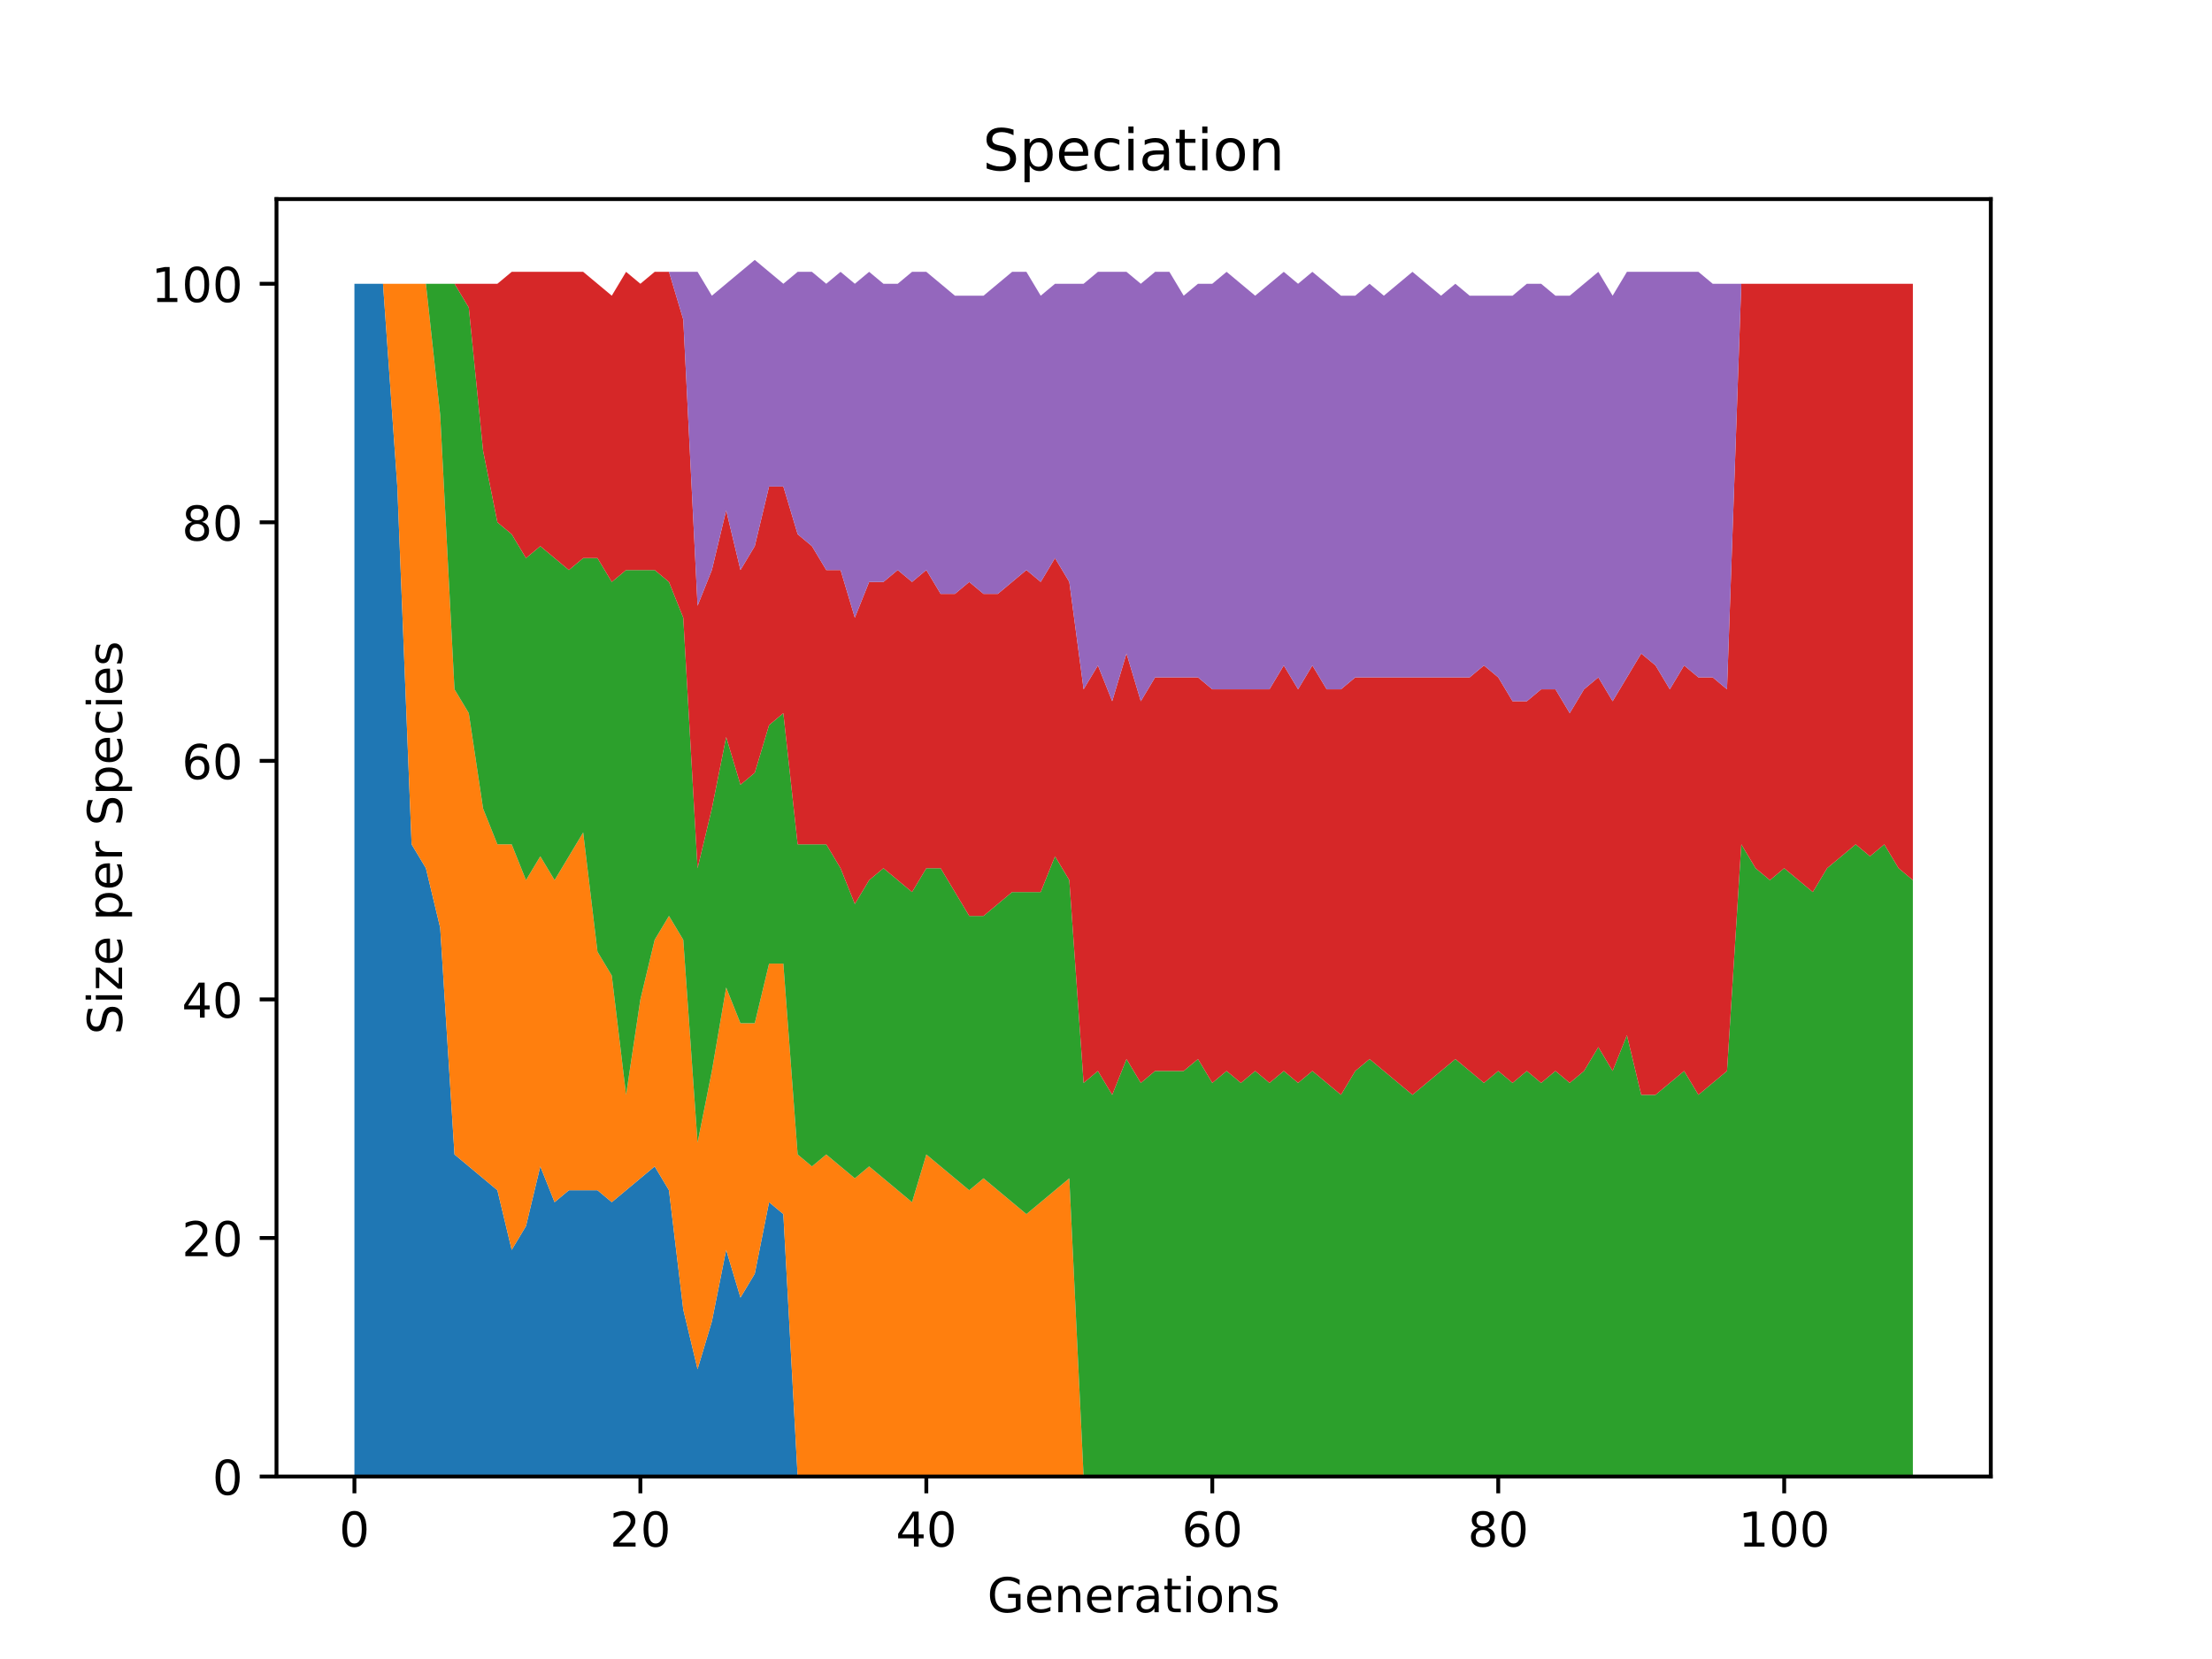 <?xml version="1.0" encoding="utf-8" standalone="no"?>
<!DOCTYPE svg PUBLIC "-//W3C//DTD SVG 1.1//EN"
  "http://www.w3.org/Graphics/SVG/1.1/DTD/svg11.dtd">
<!-- Created with matplotlib (https://matplotlib.org/) -->
<svg height="345.6pt" version="1.1" viewBox="0 0 460.8 345.6" width="460.8pt" xmlns="http://www.w3.org/2000/svg" xmlns:xlink="http://www.w3.org/1999/xlink">
 <defs>
  <style type="text/css">*{stroke-linecap:butt;stroke-linejoin:round;}</style>
 </defs>
 <g id="figure_1">
  <g id="patch_1">
   <path d="M 0 345.6 
L 460.8 345.6 
L 460.8 0 
L 0 0 
z
" style="fill:#ffffff;"/>
  </g>
  <g id="axes_1">
   <g id="patch_2">
    <path d="M 57.6 307.584 
L 414.72 307.584 
L 414.72 41.472 
L 57.6 41.472 
z
" style="fill:#ffffff;"/>
   </g>
   <g id="PolyCollection_1">
    <path clip-path="url(#p722897e613)" d="M 73.833 59.113 
L 73.833 307.584 
L 76.811 307.584 
L 79.79 307.584 
L 82.768 307.584 
L 85.747 307.584 
L 88.725 307.584 
L 91.704 307.584 
L 94.682 307.584 
L 97.661 307.584 
L 100.639 307.584 
L 103.618 307.584 
L 106.596 307.584 
L 109.575 307.584 
L 112.553 307.584 
L 115.531 307.584 
L 118.51 307.584 
L 121.488 307.584 
L 124.467 307.584 
L 127.445 307.584 
L 130.424 307.584 
L 133.402 307.584 
L 136.381 307.584 
L 139.359 307.584 
L 142.338 307.584 
L 145.316 307.584 
L 148.295 307.584 
L 151.273 307.584 
L 154.252 307.584 
L 157.23 307.584 
L 160.209 307.584 
L 163.187 307.584 
L 166.166 307.584 
L 169.144 307.584 
L 172.123 307.584 
L 175.101 307.584 
L 178.08 307.584 
L 181.058 307.584 
L 184.037 307.584 
L 187.015 307.584 
L 189.994 307.584 
L 192.972 307.584 
L 195.95 307.584 
L 198.929 307.584 
L 201.907 307.584 
L 204.886 307.584 
L 207.864 307.584 
L 210.843 307.584 
L 213.821 307.584 
L 216.8 307.584 
L 219.778 307.584 
L 222.757 307.584 
L 225.735 307.584 
L 228.714 307.584 
L 231.692 307.584 
L 234.671 307.584 
L 237.649 307.584 
L 240.628 307.584 
L 243.606 307.584 
L 246.585 307.584 
L 249.563 307.584 
L 252.542 307.584 
L 255.52 307.584 
L 258.499 307.584 
L 261.477 307.584 
L 264.456 307.584 
L 267.434 307.584 
L 270.413 307.584 
L 273.391 307.584 
L 276.37 307.584 
L 279.348 307.584 
L 282.326 307.584 
L 285.305 307.584 
L 288.283 307.584 
L 291.262 307.584 
L 294.24 307.584 
L 297.219 307.584 
L 300.197 307.584 
L 303.176 307.584 
L 306.154 307.584 
L 309.133 307.584 
L 312.111 307.584 
L 315.09 307.584 
L 318.068 307.584 
L 321.047 307.584 
L 324.025 307.584 
L 327.004 307.584 
L 329.982 307.584 
L 332.961 307.584 
L 335.939 307.584 
L 338.918 307.584 
L 341.896 307.584 
L 344.875 307.584 
L 347.853 307.584 
L 350.832 307.584 
L 353.81 307.584 
L 356.789 307.584 
L 359.767 307.584 
L 362.745 307.584 
L 365.724 307.584 
L 368.702 307.584 
L 371.681 307.584 
L 374.659 307.584 
L 377.638 307.584 
L 380.616 307.584 
L 383.595 307.584 
L 386.573 307.584 
L 389.552 307.584 
L 392.53 307.584 
L 395.509 307.584 
L 398.487 307.584 
L 398.487 307.584 
L 398.487 307.584 
L 395.509 307.584 
L 392.53 307.584 
L 389.552 307.584 
L 386.573 307.584 
L 383.595 307.584 
L 380.616 307.584 
L 377.638 307.584 
L 374.659 307.584 
L 371.681 307.584 
L 368.702 307.584 
L 365.724 307.584 
L 362.745 307.584 
L 359.767 307.584 
L 356.789 307.584 
L 353.81 307.584 
L 350.832 307.584 
L 347.853 307.584 
L 344.875 307.584 
L 341.896 307.584 
L 338.918 307.584 
L 335.939 307.584 
L 332.961 307.584 
L 329.982 307.584 
L 327.004 307.584 
L 324.025 307.584 
L 321.047 307.584 
L 318.068 307.584 
L 315.09 307.584 
L 312.111 307.584 
L 309.133 307.584 
L 306.154 307.584 
L 303.176 307.584 
L 300.197 307.584 
L 297.219 307.584 
L 294.24 307.584 
L 291.262 307.584 
L 288.283 307.584 
L 285.305 307.584 
L 282.326 307.584 
L 279.348 307.584 
L 276.37 307.584 
L 273.391 307.584 
L 270.413 307.584 
L 267.434 307.584 
L 264.456 307.584 
L 261.477 307.584 
L 258.499 307.584 
L 255.52 307.584 
L 252.542 307.584 
L 249.563 307.584 
L 246.585 307.584 
L 243.606 307.584 
L 240.628 307.584 
L 237.649 307.584 
L 234.671 307.584 
L 231.692 307.584 
L 228.714 307.584 
L 225.735 307.584 
L 222.757 307.584 
L 219.778 307.584 
L 216.8 307.584 
L 213.821 307.584 
L 210.843 307.584 
L 207.864 307.584 
L 204.886 307.584 
L 201.907 307.584 
L 198.929 307.584 
L 195.95 307.584 
L 192.972 307.584 
L 189.994 307.584 
L 187.015 307.584 
L 184.037 307.584 
L 181.058 307.584 
L 178.08 307.584 
L 175.101 307.584 
L 172.123 307.584 
L 169.144 307.584 
L 166.166 307.584 
L 163.187 252.92 
L 160.209 250.436 
L 157.23 265.344 
L 154.252 270.313 
L 151.273 260.375 
L 148.295 275.283 
L 145.316 285.222 
L 142.338 272.798 
L 139.359 247.951 
L 136.381 242.982 
L 133.402 245.466 
L 130.424 247.951 
L 127.445 250.436 
L 124.467 247.951 
L 121.488 247.951 
L 118.51 247.951 
L 115.531 250.436 
L 112.553 242.982 
L 109.575 255.405 
L 106.596 260.375 
L 103.618 247.951 
L 100.639 245.466 
L 97.661 242.982 
L 94.682 240.497 
L 91.704 193.288 
L 88.725 180.864 
L 85.747 175.895 
L 82.768 101.353 
L 79.79 59.113 
L 76.811 59.113 
L 73.833 59.113 
z
" style="fill:#1f77b4;"/>
   </g>
   <g id="PolyCollection_2">
    <path clip-path="url(#p722897e613)" d="M 73.833 59.113 
L 73.833 59.113 
L 76.811 59.113 
L 79.79 59.113 
L 82.768 101.353 
L 85.747 175.895 
L 88.725 180.864 
L 91.704 193.288 
L 94.682 240.497 
L 97.661 242.982 
L 100.639 245.466 
L 103.618 247.951 
L 106.596 260.375 
L 109.575 255.405 
L 112.553 242.982 
L 115.531 250.436 
L 118.51 247.951 
L 121.488 247.951 
L 124.467 247.951 
L 127.445 250.436 
L 130.424 247.951 
L 133.402 245.466 
L 136.381 242.982 
L 139.359 247.951 
L 142.338 272.798 
L 145.316 285.222 
L 148.295 275.283 
L 151.273 260.375 
L 154.252 270.313 
L 157.23 265.344 
L 160.209 250.436 
L 163.187 252.92 
L 166.166 307.584 
L 169.144 307.584 
L 172.123 307.584 
L 175.101 307.584 
L 178.08 307.584 
L 181.058 307.584 
L 184.037 307.584 
L 187.015 307.584 
L 189.994 307.584 
L 192.972 307.584 
L 195.95 307.584 
L 198.929 307.584 
L 201.907 307.584 
L 204.886 307.584 
L 207.864 307.584 
L 210.843 307.584 
L 213.821 307.584 
L 216.8 307.584 
L 219.778 307.584 
L 222.757 307.584 
L 225.735 307.584 
L 228.714 307.584 
L 231.692 307.584 
L 234.671 307.584 
L 237.649 307.584 
L 240.628 307.584 
L 243.606 307.584 
L 246.585 307.584 
L 249.563 307.584 
L 252.542 307.584 
L 255.52 307.584 
L 258.499 307.584 
L 261.477 307.584 
L 264.456 307.584 
L 267.434 307.584 
L 270.413 307.584 
L 273.391 307.584 
L 276.37 307.584 
L 279.348 307.584 
L 282.326 307.584 
L 285.305 307.584 
L 288.283 307.584 
L 291.262 307.584 
L 294.24 307.584 
L 297.219 307.584 
L 300.197 307.584 
L 303.176 307.584 
L 306.154 307.584 
L 309.133 307.584 
L 312.111 307.584 
L 315.09 307.584 
L 318.068 307.584 
L 321.047 307.584 
L 324.025 307.584 
L 327.004 307.584 
L 329.982 307.584 
L 332.961 307.584 
L 335.939 307.584 
L 338.918 307.584 
L 341.896 307.584 
L 344.875 307.584 
L 347.853 307.584 
L 350.832 307.584 
L 353.81 307.584 
L 356.789 307.584 
L 359.767 307.584 
L 362.745 307.584 
L 365.724 307.584 
L 368.702 307.584 
L 371.681 307.584 
L 374.659 307.584 
L 377.638 307.584 
L 380.616 307.584 
L 383.595 307.584 
L 386.573 307.584 
L 389.552 307.584 
L 392.53 307.584 
L 395.509 307.584 
L 398.487 307.584 
L 398.487 307.584 
L 398.487 307.584 
L 395.509 307.584 
L 392.53 307.584 
L 389.552 307.584 
L 386.573 307.584 
L 383.595 307.584 
L 380.616 307.584 
L 377.638 307.584 
L 374.659 307.584 
L 371.681 307.584 
L 368.702 307.584 
L 365.724 307.584 
L 362.745 307.584 
L 359.767 307.584 
L 356.789 307.584 
L 353.81 307.584 
L 350.832 307.584 
L 347.853 307.584 
L 344.875 307.584 
L 341.896 307.584 
L 338.918 307.584 
L 335.939 307.584 
L 332.961 307.584 
L 329.982 307.584 
L 327.004 307.584 
L 324.025 307.584 
L 321.047 307.584 
L 318.068 307.584 
L 315.09 307.584 
L 312.111 307.584 
L 309.133 307.584 
L 306.154 307.584 
L 303.176 307.584 
L 300.197 307.584 
L 297.219 307.584 
L 294.24 307.584 
L 291.262 307.584 
L 288.283 307.584 
L 285.305 307.584 
L 282.326 307.584 
L 279.348 307.584 
L 276.37 307.584 
L 273.391 307.584 
L 270.413 307.584 
L 267.434 307.584 
L 264.456 307.584 
L 261.477 307.584 
L 258.499 307.584 
L 255.52 307.584 
L 252.542 307.584 
L 249.563 307.584 
L 246.585 307.584 
L 243.606 307.584 
L 240.628 307.584 
L 237.649 307.584 
L 234.671 307.584 
L 231.692 307.584 
L 228.714 307.584 
L 225.735 307.584 
L 222.757 245.466 
L 219.778 247.951 
L 216.8 250.436 
L 213.821 252.92 
L 210.843 250.436 
L 207.864 247.951 
L 204.886 245.466 
L 201.907 247.951 
L 198.929 245.466 
L 195.95 242.982 
L 192.972 240.497 
L 189.994 250.436 
L 187.015 247.951 
L 184.037 245.466 
L 181.058 242.982 
L 178.08 245.466 
L 175.101 242.982 
L 172.123 240.497 
L 169.144 242.982 
L 166.166 240.497 
L 163.187 200.742 
L 160.209 200.742 
L 157.23 213.165 
L 154.252 213.165 
L 151.273 205.711 
L 148.295 223.104 
L 145.316 238.012 
L 142.338 195.772 
L 139.359 190.803 
L 136.381 195.772 
L 133.402 208.196 
L 130.424 228.073 
L 127.445 203.226 
L 124.467 198.257 
L 121.488 173.41 
L 118.51 178.379 
L 115.531 183.349 
L 112.553 178.379 
L 109.575 183.349 
L 106.596 175.895 
L 103.618 175.895 
L 100.639 168.44 
L 97.661 148.563 
L 94.682 143.593 
L 91.704 86.445 
L 88.725 59.113 
L 85.747 59.113 
L 82.768 59.113 
L 79.79 59.113 
L 76.811 59.113 
L 73.833 59.113 
z
" style="fill:#ff7f0e;"/>
   </g>
   <g id="PolyCollection_3">
    <path clip-path="url(#p722897e613)" d="M 73.833 59.113 
L 73.833 59.113 
L 76.811 59.113 
L 79.79 59.113 
L 82.768 59.113 
L 85.747 59.113 
L 88.725 59.113 
L 91.704 86.445 
L 94.682 143.593 
L 97.661 148.563 
L 100.639 168.44 
L 103.618 175.895 
L 106.596 175.895 
L 109.575 183.349 
L 112.553 178.379 
L 115.531 183.349 
L 118.51 178.379 
L 121.488 173.41 
L 124.467 198.257 
L 127.445 203.226 
L 130.424 228.073 
L 133.402 208.196 
L 136.381 195.772 
L 139.359 190.803 
L 142.338 195.772 
L 145.316 238.012 
L 148.295 223.104 
L 151.273 205.711 
L 154.252 213.165 
L 157.23 213.165 
L 160.209 200.742 
L 163.187 200.742 
L 166.166 240.497 
L 169.144 242.982 
L 172.123 240.497 
L 175.101 242.982 
L 178.08 245.466 
L 181.058 242.982 
L 184.037 245.466 
L 187.015 247.951 
L 189.994 250.436 
L 192.972 240.497 
L 195.95 242.982 
L 198.929 245.466 
L 201.907 247.951 
L 204.886 245.466 
L 207.864 247.951 
L 210.843 250.436 
L 213.821 252.92 
L 216.8 250.436 
L 219.778 247.951 
L 222.757 245.466 
L 225.735 307.584 
L 228.714 307.584 
L 231.692 307.584 
L 234.671 307.584 
L 237.649 307.584 
L 240.628 307.584 
L 243.606 307.584 
L 246.585 307.584 
L 249.563 307.584 
L 252.542 307.584 
L 255.52 307.584 
L 258.499 307.584 
L 261.477 307.584 
L 264.456 307.584 
L 267.434 307.584 
L 270.413 307.584 
L 273.391 307.584 
L 276.37 307.584 
L 279.348 307.584 
L 282.326 307.584 
L 285.305 307.584 
L 288.283 307.584 
L 291.262 307.584 
L 294.24 307.584 
L 297.219 307.584 
L 300.197 307.584 
L 303.176 307.584 
L 306.154 307.584 
L 309.133 307.584 
L 312.111 307.584 
L 315.09 307.584 
L 318.068 307.584 
L 321.047 307.584 
L 324.025 307.584 
L 327.004 307.584 
L 329.982 307.584 
L 332.961 307.584 
L 335.939 307.584 
L 338.918 307.584 
L 341.896 307.584 
L 344.875 307.584 
L 347.853 307.584 
L 350.832 307.584 
L 353.81 307.584 
L 356.789 307.584 
L 359.767 307.584 
L 362.745 307.584 
L 365.724 307.584 
L 368.702 307.584 
L 371.681 307.584 
L 374.659 307.584 
L 377.638 307.584 
L 380.616 307.584 
L 383.595 307.584 
L 386.573 307.584 
L 389.552 307.584 
L 392.53 307.584 
L 395.509 307.584 
L 398.487 307.584 
L 398.487 183.349 
L 398.487 183.349 
L 395.509 180.864 
L 392.53 175.895 
L 389.552 178.379 
L 386.573 175.895 
L 383.595 178.379 
L 380.616 180.864 
L 377.638 185.833 
L 374.659 183.349 
L 371.681 180.864 
L 368.702 183.349 
L 365.724 180.864 
L 362.745 175.895 
L 359.767 223.104 
L 356.789 225.589 
L 353.81 228.073 
L 350.832 223.104 
L 347.853 225.589 
L 344.875 228.073 
L 341.896 228.073 
L 338.918 215.65 
L 335.939 223.104 
L 332.961 218.135 
L 329.982 223.104 
L 327.004 225.589 
L 324.025 223.104 
L 321.047 225.589 
L 318.068 223.104 
L 315.09 225.589 
L 312.111 223.104 
L 309.133 225.589 
L 306.154 223.104 
L 303.176 220.619 
L 300.197 223.104 
L 297.219 225.589 
L 294.24 228.073 
L 291.262 225.589 
L 288.283 223.104 
L 285.305 220.619 
L 282.326 223.104 
L 279.348 228.073 
L 276.37 225.589 
L 273.391 223.104 
L 270.413 225.589 
L 267.434 223.104 
L 264.456 225.589 
L 261.477 223.104 
L 258.499 225.589 
L 255.52 223.104 
L 252.542 225.589 
L 249.563 220.619 
L 246.585 223.104 
L 243.606 223.104 
L 240.628 223.104 
L 237.649 225.589 
L 234.671 220.619 
L 231.692 228.073 
L 228.714 223.104 
L 225.735 225.589 
L 222.757 183.349 
L 219.778 178.379 
L 216.8 185.833 
L 213.821 185.833 
L 210.843 185.833 
L 207.864 188.318 
L 204.886 190.803 
L 201.907 190.803 
L 198.929 185.833 
L 195.95 180.864 
L 192.972 180.864 
L 189.994 185.833 
L 187.015 183.349 
L 184.037 180.864 
L 181.058 183.349 
L 178.08 188.318 
L 175.101 180.864 
L 172.123 175.895 
L 169.144 175.895 
L 166.166 175.895 
L 163.187 148.563 
L 160.209 151.048 
L 157.23 160.986 
L 154.252 163.471 
L 151.273 153.532 
L 148.295 168.44 
L 145.316 180.864 
L 142.338 128.685 
L 139.359 121.231 
L 136.381 118.746 
L 133.402 118.746 
L 130.424 118.746 
L 127.445 121.231 
L 124.467 116.262 
L 121.488 116.262 
L 118.51 118.746 
L 115.531 116.262 
L 112.553 113.777 
L 109.575 116.262 
L 106.596 111.292 
L 103.618 108.808 
L 100.639 93.899 
L 97.661 64.083 
L 94.682 59.113 
L 91.704 59.113 
L 88.725 59.113 
L 85.747 59.113 
L 82.768 59.113 
L 79.79 59.113 
L 76.811 59.113 
L 73.833 59.113 
z
" style="fill:#2ca02c;"/>
   </g>
   <g id="PolyCollection_4">
    <path clip-path="url(#p722897e613)" d="M 73.833 59.113 
L 73.833 59.113 
L 76.811 59.113 
L 79.79 59.113 
L 82.768 59.113 
L 85.747 59.113 
L 88.725 59.113 
L 91.704 59.113 
L 94.682 59.113 
L 97.661 64.083 
L 100.639 93.899 
L 103.618 108.808 
L 106.596 111.292 
L 109.575 116.262 
L 112.553 113.777 
L 115.531 116.262 
L 118.51 118.746 
L 121.488 116.262 
L 124.467 116.262 
L 127.445 121.231 
L 130.424 118.746 
L 133.402 118.746 
L 136.381 118.746 
L 139.359 121.231 
L 142.338 128.685 
L 145.316 180.864 
L 148.295 168.44 
L 151.273 153.532 
L 154.252 163.471 
L 157.23 160.986 
L 160.209 151.048 
L 163.187 148.563 
L 166.166 175.895 
L 169.144 175.895 
L 172.123 175.895 
L 175.101 180.864 
L 178.08 188.318 
L 181.058 183.349 
L 184.037 180.864 
L 187.015 183.349 
L 189.994 185.833 
L 192.972 180.864 
L 195.95 180.864 
L 198.929 185.833 
L 201.907 190.803 
L 204.886 190.803 
L 207.864 188.318 
L 210.843 185.833 
L 213.821 185.833 
L 216.8 185.833 
L 219.778 178.379 
L 222.757 183.349 
L 225.735 225.589 
L 228.714 223.104 
L 231.692 228.073 
L 234.671 220.619 
L 237.649 225.589 
L 240.628 223.104 
L 243.606 223.104 
L 246.585 223.104 
L 249.563 220.619 
L 252.542 225.589 
L 255.52 223.104 
L 258.499 225.589 
L 261.477 223.104 
L 264.456 225.589 
L 267.434 223.104 
L 270.413 225.589 
L 273.391 223.104 
L 276.37 225.589 
L 279.348 228.073 
L 282.326 223.104 
L 285.305 220.619 
L 288.283 223.104 
L 291.262 225.589 
L 294.24 228.073 
L 297.219 225.589 
L 300.197 223.104 
L 303.176 220.619 
L 306.154 223.104 
L 309.133 225.589 
L 312.111 223.104 
L 315.09 225.589 
L 318.068 223.104 
L 321.047 225.589 
L 324.025 223.104 
L 327.004 225.589 
L 329.982 223.104 
L 332.961 218.135 
L 335.939 223.104 
L 338.918 215.65 
L 341.896 228.073 
L 344.875 228.073 
L 347.853 225.589 
L 350.832 223.104 
L 353.81 228.073 
L 356.789 225.589 
L 359.767 223.104 
L 362.745 175.895 
L 365.724 180.864 
L 368.702 183.349 
L 371.681 180.864 
L 374.659 183.349 
L 377.638 185.833 
L 380.616 180.864 
L 383.595 178.379 
L 386.573 175.895 
L 389.552 178.379 
L 392.53 175.895 
L 395.509 180.864 
L 398.487 183.349 
L 398.487 59.113 
L 398.487 59.113 
L 395.509 59.113 
L 392.53 59.113 
L 389.552 59.113 
L 386.573 59.113 
L 383.595 59.113 
L 380.616 59.113 
L 377.638 59.113 
L 374.659 59.113 
L 371.681 59.113 
L 368.702 59.113 
L 365.724 59.113 
L 362.745 59.113 
L 359.767 143.593 
L 356.789 141.109 
L 353.81 141.109 
L 350.832 138.624 
L 347.853 143.593 
L 344.875 138.624 
L 341.896 136.139 
L 338.918 141.109 
L 335.939 146.078 
L 332.961 141.109 
L 329.982 143.593 
L 327.004 148.563 
L 324.025 143.593 
L 321.047 143.593 
L 318.068 146.078 
L 315.09 146.078 
L 312.111 141.109 
L 309.133 138.624 
L 306.154 141.109 
L 303.176 141.109 
L 300.197 141.109 
L 297.219 141.109 
L 294.24 141.109 
L 291.262 141.109 
L 288.283 141.109 
L 285.305 141.109 
L 282.326 141.109 
L 279.348 143.593 
L 276.37 143.593 
L 273.391 138.624 
L 270.413 143.593 
L 267.434 138.624 
L 264.456 143.593 
L 261.477 143.593 
L 258.499 143.593 
L 255.52 143.593 
L 252.542 143.593 
L 249.563 141.109 
L 246.585 141.109 
L 243.606 141.109 
L 240.628 141.109 
L 237.649 146.078 
L 234.671 136.139 
L 231.692 146.078 
L 228.714 138.624 
L 225.735 143.593 
L 222.757 121.231 
L 219.778 116.262 
L 216.8 121.231 
L 213.821 118.746 
L 210.843 121.231 
L 207.864 123.716 
L 204.886 123.716 
L 201.907 121.231 
L 198.929 123.716 
L 195.95 123.716 
L 192.972 118.746 
L 189.994 121.231 
L 187.015 118.746 
L 184.037 121.231 
L 181.058 121.231 
L 178.08 128.685 
L 175.101 118.746 
L 172.123 118.746 
L 169.144 113.777 
L 166.166 111.292 
L 163.187 101.353 
L 160.209 101.353 
L 157.23 113.777 
L 154.252 118.746 
L 151.273 106.323 
L 148.295 118.746 
L 145.316 126.2 
L 142.338 66.568 
L 139.359 56.629 
L 136.381 56.629 
L 133.402 59.113 
L 130.424 56.629 
L 127.445 61.598 
L 124.467 59.113 
L 121.488 56.629 
L 118.51 56.629 
L 115.531 56.629 
L 112.553 56.629 
L 109.575 56.629 
L 106.596 56.629 
L 103.618 59.113 
L 100.639 59.113 
L 97.661 59.113 
L 94.682 59.113 
L 91.704 59.113 
L 88.725 59.113 
L 85.747 59.113 
L 82.768 59.113 
L 79.79 59.113 
L 76.811 59.113 
L 73.833 59.113 
z
" style="fill:#d62728;"/>
   </g>
   <g id="PolyCollection_5">
    <path clip-path="url(#p722897e613)" d="M 73.833 59.113 
L 73.833 59.113 
L 76.811 59.113 
L 79.79 59.113 
L 82.768 59.113 
L 85.747 59.113 
L 88.725 59.113 
L 91.704 59.113 
L 94.682 59.113 
L 97.661 59.113 
L 100.639 59.113 
L 103.618 59.113 
L 106.596 56.629 
L 109.575 56.629 
L 112.553 56.629 
L 115.531 56.629 
L 118.51 56.629 
L 121.488 56.629 
L 124.467 59.113 
L 127.445 61.598 
L 130.424 56.629 
L 133.402 59.113 
L 136.381 56.629 
L 139.359 56.629 
L 142.338 66.568 
L 145.316 126.2 
L 148.295 118.746 
L 151.273 106.323 
L 154.252 118.746 
L 157.23 113.777 
L 160.209 101.353 
L 163.187 101.353 
L 166.166 111.292 
L 169.144 113.777 
L 172.123 118.746 
L 175.101 118.746 
L 178.08 128.685 
L 181.058 121.231 
L 184.037 121.231 
L 187.015 118.746 
L 189.994 121.231 
L 192.972 118.746 
L 195.95 123.716 
L 198.929 123.716 
L 201.907 121.231 
L 204.886 123.716 
L 207.864 123.716 
L 210.843 121.231 
L 213.821 118.746 
L 216.8 121.231 
L 219.778 116.262 
L 222.757 121.231 
L 225.735 143.593 
L 228.714 138.624 
L 231.692 146.078 
L 234.671 136.139 
L 237.649 146.078 
L 240.628 141.109 
L 243.606 141.109 
L 246.585 141.109 
L 249.563 141.109 
L 252.542 143.593 
L 255.52 143.593 
L 258.499 143.593 
L 261.477 143.593 
L 264.456 143.593 
L 267.434 138.624 
L 270.413 143.593 
L 273.391 138.624 
L 276.37 143.593 
L 279.348 143.593 
L 282.326 141.109 
L 285.305 141.109 
L 288.283 141.109 
L 291.262 141.109 
L 294.24 141.109 
L 297.219 141.109 
L 300.197 141.109 
L 303.176 141.109 
L 306.154 141.109 
L 309.133 138.624 
L 312.111 141.109 
L 315.09 146.078 
L 318.068 146.078 
L 321.047 143.593 
L 324.025 143.593 
L 327.004 148.563 
L 329.982 143.593 
L 332.961 141.109 
L 335.939 146.078 
L 338.918 141.109 
L 341.896 136.139 
L 344.875 138.624 
L 347.853 143.593 
L 350.832 138.624 
L 353.81 141.109 
L 356.789 141.109 
L 359.767 143.593 
L 362.745 59.113 
L 365.724 59.113 
L 368.702 59.113 
L 371.681 59.113 
L 374.659 59.113 
L 377.638 59.113 
L 380.616 59.113 
L 383.595 59.113 
L 386.573 59.113 
L 389.552 59.113 
L 392.53 59.113 
L 395.509 59.113 
L 398.487 59.113 
L 398.487 59.113 
L 398.487 59.113 
L 395.509 59.113 
L 392.53 59.113 
L 389.552 59.113 
L 386.573 59.113 
L 383.595 59.113 
L 380.616 59.113 
L 377.638 59.113 
L 374.659 59.113 
L 371.681 59.113 
L 368.702 59.113 
L 365.724 59.113 
L 362.745 59.113 
L 359.767 59.113 
L 356.789 59.113 
L 353.81 56.629 
L 350.832 56.629 
L 347.853 56.629 
L 344.875 56.629 
L 341.896 56.629 
L 338.918 56.629 
L 335.939 61.598 
L 332.961 56.629 
L 329.982 59.113 
L 327.004 61.598 
L 324.025 61.598 
L 321.047 59.113 
L 318.068 59.113 
L 315.09 61.598 
L 312.111 61.598 
L 309.133 61.598 
L 306.154 61.598 
L 303.176 59.113 
L 300.197 61.598 
L 297.219 59.113 
L 294.24 56.629 
L 291.262 59.113 
L 288.283 61.598 
L 285.305 59.113 
L 282.326 61.598 
L 279.348 61.598 
L 276.37 59.113 
L 273.391 56.629 
L 270.413 59.113 
L 267.434 56.629 
L 264.456 59.113 
L 261.477 61.598 
L 258.499 59.113 
L 255.52 56.629 
L 252.542 59.113 
L 249.563 59.113 
L 246.585 61.598 
L 243.606 56.629 
L 240.628 56.629 
L 237.649 59.113 
L 234.671 56.629 
L 231.692 56.629 
L 228.714 56.629 
L 225.735 59.113 
L 222.757 59.113 
L 219.778 59.113 
L 216.8 61.598 
L 213.821 56.629 
L 210.843 56.629 
L 207.864 59.113 
L 204.886 61.598 
L 201.907 61.598 
L 198.929 61.598 
L 195.95 59.113 
L 192.972 56.629 
L 189.994 56.629 
L 187.015 59.113 
L 184.037 59.113 
L 181.058 56.629 
L 178.08 59.113 
L 175.101 56.629 
L 172.123 59.113 
L 169.144 56.629 
L 166.166 56.629 
L 163.187 59.113 
L 160.209 56.629 
L 157.23 54.144 
L 154.252 56.629 
L 151.273 59.113 
L 148.295 61.598 
L 145.316 56.629 
L 142.338 56.629 
L 139.359 56.629 
L 136.381 56.629 
L 133.402 59.113 
L 130.424 56.629 
L 127.445 61.598 
L 124.467 59.113 
L 121.488 56.629 
L 118.51 56.629 
L 115.531 56.629 
L 112.553 56.629 
L 109.575 56.629 
L 106.596 56.629 
L 103.618 59.113 
L 100.639 59.113 
L 97.661 59.113 
L 94.682 59.113 
L 91.704 59.113 
L 88.725 59.113 
L 85.747 59.113 
L 82.768 59.113 
L 79.79 59.113 
L 76.811 59.113 
L 73.833 59.113 
z
" style="fill:#9467bd;"/>
   </g>
   <g id="matplotlib.axis_1">
    <g id="xtick_1">
     <g id="line2d_1">
      <defs>
       <path d="M 0 0 
L 0 3.5 
" id="mf9b2df6606" style="stroke:#000000;stroke-width:0.8;"/>
      </defs>
      <g>
       <use style="stroke:#000000;stroke-width:0.8;" x="73.833" xlink:href="#mf9b2df6606" y="307.584"/>
      </g>
     </g>
     <g id="text_1">
      <!-- 0 -->
      <g transform="translate(70.651 322.182)scale(0.1 -0.1)">
       <defs>
        <path d="M 31.781 66.406 
Q 24.172 66.406 20.328 58.906 
Q 16.5 51.422 16.5 36.375 
Q 16.5 21.391 20.328 13.891 
Q 24.172 6.391 31.781 6.391 
Q 39.453 6.391 43.281 13.891 
Q 47.125 21.391 47.125 36.375 
Q 47.125 51.422 43.281 58.906 
Q 39.453 66.406 31.781 66.406 
z
M 31.781 74.219 
Q 44.047 74.219 50.516 64.516 
Q 56.984 54.828 56.984 36.375 
Q 56.984 17.969 50.516 8.266 
Q 44.047 -1.422 31.781 -1.422 
Q 19.531 -1.422 13.062 8.266 
Q 6.594 17.969 6.594 36.375 
Q 6.594 54.828 13.062 64.516 
Q 19.531 74.219 31.781 74.219 
z
" id="DejaVuSans-48"/>
       </defs>
       <use xlink:href="#DejaVuSans-48"/>
      </g>
     </g>
    </g>
    <g id="xtick_2">
     <g id="line2d_2">
      <g>
       <use style="stroke:#000000;stroke-width:0.8;" x="133.402" xlink:href="#mf9b2df6606" y="307.584"/>
      </g>
     </g>
     <g id="text_2">
      <!-- 20 -->
      <g transform="translate(127.04 322.182)scale(0.1 -0.1)">
       <defs>
        <path d="M 19.188 8.297 
L 53.609 8.297 
L 53.609 0 
L 7.328 0 
L 7.328 8.297 
Q 12.938 14.109 22.625 23.891 
Q 32.328 33.688 34.812 36.531 
Q 39.547 41.844 41.422 45.531 
Q 43.312 49.219 43.312 52.781 
Q 43.312 58.594 39.234 62.25 
Q 35.156 65.922 28.609 65.922 
Q 23.969 65.922 18.812 64.312 
Q 13.672 62.703 7.812 59.422 
L 7.812 69.391 
Q 13.766 71.781 18.938 73 
Q 24.125 74.219 28.422 74.219 
Q 39.75 74.219 46.484 68.547 
Q 53.219 62.891 53.219 53.422 
Q 53.219 48.922 51.531 44.891 
Q 49.859 40.875 45.406 35.406 
Q 44.188 33.984 37.641 27.219 
Q 31.109 20.453 19.188 8.297 
z
" id="DejaVuSans-50"/>
       </defs>
       <use xlink:href="#DejaVuSans-50"/>
       <use x="63.623" xlink:href="#DejaVuSans-48"/>
      </g>
     </g>
    </g>
    <g id="xtick_3">
     <g id="line2d_3">
      <g>
       <use style="stroke:#000000;stroke-width:0.8;" x="192.972" xlink:href="#mf9b2df6606" y="307.584"/>
      </g>
     </g>
     <g id="text_3">
      <!-- 40 -->
      <g transform="translate(186.61 322.182)scale(0.1 -0.1)">
       <defs>
        <path d="M 37.797 64.312 
L 12.891 25.391 
L 37.797 25.391 
z
M 35.203 72.906 
L 47.609 72.906 
L 47.609 25.391 
L 58.016 25.391 
L 58.016 17.188 
L 47.609 17.188 
L 47.609 0 
L 37.797 0 
L 37.797 17.188 
L 4.891 17.188 
L 4.891 26.703 
z
" id="DejaVuSans-52"/>
       </defs>
       <use xlink:href="#DejaVuSans-52"/>
       <use x="63.623" xlink:href="#DejaVuSans-48"/>
      </g>
     </g>
    </g>
    <g id="xtick_4">
     <g id="line2d_4">
      <g>
       <use style="stroke:#000000;stroke-width:0.8;" x="252.542" xlink:href="#mf9b2df6606" y="307.584"/>
      </g>
     </g>
     <g id="text_4">
      <!-- 60 -->
      <g transform="translate(246.179 322.182)scale(0.1 -0.1)">
       <defs>
        <path d="M 33.016 40.375 
Q 26.375 40.375 22.484 35.828 
Q 18.609 31.297 18.609 23.391 
Q 18.609 15.531 22.484 10.953 
Q 26.375 6.391 33.016 6.391 
Q 39.656 6.391 43.531 10.953 
Q 47.406 15.531 47.406 23.391 
Q 47.406 31.297 43.531 35.828 
Q 39.656 40.375 33.016 40.375 
z
M 52.594 71.297 
L 52.594 62.312 
Q 48.875 64.062 45.094 64.984 
Q 41.312 65.922 37.594 65.922 
Q 27.828 65.922 22.672 59.328 
Q 17.531 52.734 16.797 39.406 
Q 19.672 43.656 24.016 45.922 
Q 28.375 48.188 33.594 48.188 
Q 44.578 48.188 50.953 41.516 
Q 57.328 34.859 57.328 23.391 
Q 57.328 12.156 50.688 5.359 
Q 44.047 -1.422 33.016 -1.422 
Q 20.359 -1.422 13.672 8.266 
Q 6.984 17.969 6.984 36.375 
Q 6.984 53.656 15.188 63.938 
Q 23.391 74.219 37.203 74.219 
Q 40.922 74.219 44.703 73.484 
Q 48.484 72.75 52.594 71.297 
z
" id="DejaVuSans-54"/>
       </defs>
       <use xlink:href="#DejaVuSans-54"/>
       <use x="63.623" xlink:href="#DejaVuSans-48"/>
      </g>
     </g>
    </g>
    <g id="xtick_5">
     <g id="line2d_5">
      <g>
       <use style="stroke:#000000;stroke-width:0.8;" x="312.111" xlink:href="#mf9b2df6606" y="307.584"/>
      </g>
     </g>
     <g id="text_5">
      <!-- 80 -->
      <g transform="translate(305.749 322.182)scale(0.1 -0.1)">
       <defs>
        <path d="M 31.781 34.625 
Q 24.75 34.625 20.719 30.859 
Q 16.703 27.094 16.703 20.516 
Q 16.703 13.922 20.719 10.156 
Q 24.75 6.391 31.781 6.391 
Q 38.812 6.391 42.859 10.172 
Q 46.922 13.969 46.922 20.516 
Q 46.922 27.094 42.891 30.859 
Q 38.875 34.625 31.781 34.625 
z
M 21.922 38.812 
Q 15.578 40.375 12.031 44.719 
Q 8.5 49.078 8.5 55.328 
Q 8.5 64.062 14.719 69.141 
Q 20.953 74.219 31.781 74.219 
Q 42.672 74.219 48.875 69.141 
Q 55.078 64.062 55.078 55.328 
Q 55.078 49.078 51.531 44.719 
Q 48 40.375 41.703 38.812 
Q 48.828 37.156 52.797 32.312 
Q 56.781 27.484 56.781 20.516 
Q 56.781 9.906 50.312 4.234 
Q 43.844 -1.422 31.781 -1.422 
Q 19.734 -1.422 13.25 4.234 
Q 6.781 9.906 6.781 20.516 
Q 6.781 27.484 10.781 32.312 
Q 14.797 37.156 21.922 38.812 
z
M 18.312 54.391 
Q 18.312 48.734 21.844 45.562 
Q 25.391 42.391 31.781 42.391 
Q 38.141 42.391 41.719 45.562 
Q 45.312 48.734 45.312 54.391 
Q 45.312 60.062 41.719 63.234 
Q 38.141 66.406 31.781 66.406 
Q 25.391 66.406 21.844 63.234 
Q 18.312 60.062 18.312 54.391 
z
" id="DejaVuSans-56"/>
       </defs>
       <use xlink:href="#DejaVuSans-56"/>
       <use x="63.623" xlink:href="#DejaVuSans-48"/>
      </g>
     </g>
    </g>
    <g id="xtick_6">
     <g id="line2d_6">
      <g>
       <use style="stroke:#000000;stroke-width:0.8;" x="371.681" xlink:href="#mf9b2df6606" y="307.584"/>
      </g>
     </g>
     <g id="text_6">
      <!-- 100 -->
      <g transform="translate(362.137 322.182)scale(0.1 -0.1)">
       <defs>
        <path d="M 12.406 8.297 
L 28.516 8.297 
L 28.516 63.922 
L 10.984 60.406 
L 10.984 69.391 
L 28.422 72.906 
L 38.281 72.906 
L 38.281 8.297 
L 54.391 8.297 
L 54.391 0 
L 12.406 0 
z
" id="DejaVuSans-49"/>
       </defs>
       <use xlink:href="#DejaVuSans-49"/>
       <use x="63.623" xlink:href="#DejaVuSans-48"/>
       <use x="127.246" xlink:href="#DejaVuSans-48"/>
      </g>
     </g>
    </g>
    <g id="text_7">
     <!-- Generations -->
     <g transform="translate(205.662 335.861)scale(0.1 -0.1)">
      <defs>
       <path d="M 59.516 10.406 
L 59.516 29.984 
L 43.406 29.984 
L 43.406 38.094 
L 69.281 38.094 
L 69.281 6.781 
Q 63.578 2.734 56.688 0.656 
Q 49.812 -1.422 42 -1.422 
Q 24.906 -1.422 15.25 8.562 
Q 5.609 18.562 5.609 36.375 
Q 5.609 54.25 15.25 64.234 
Q 24.906 74.219 42 74.219 
Q 49.125 74.219 55.547 72.453 
Q 61.969 70.703 67.391 67.281 
L 67.391 56.781 
Q 61.922 61.422 55.766 63.766 
Q 49.609 66.109 42.828 66.109 
Q 29.438 66.109 22.719 58.641 
Q 16.016 51.172 16.016 36.375 
Q 16.016 21.625 22.719 14.156 
Q 29.438 6.688 42.828 6.688 
Q 48.047 6.688 52.141 7.594 
Q 56.25 8.5 59.516 10.406 
z
" id="DejaVuSans-71"/>
       <path d="M 56.203 29.594 
L 56.203 25.203 
L 14.891 25.203 
Q 15.484 15.922 20.484 11.062 
Q 25.484 6.203 34.422 6.203 
Q 39.594 6.203 44.453 7.469 
Q 49.312 8.734 54.109 11.281 
L 54.109 2.781 
Q 49.266 0.734 44.188 -0.344 
Q 39.109 -1.422 33.891 -1.422 
Q 20.797 -1.422 13.156 6.188 
Q 5.516 13.812 5.516 26.812 
Q 5.516 40.234 12.766 48.109 
Q 20.016 56 32.328 56 
Q 43.359 56 49.781 48.891 
Q 56.203 41.797 56.203 29.594 
z
M 47.219 32.234 
Q 47.125 39.594 43.094 43.984 
Q 39.062 48.391 32.422 48.391 
Q 24.906 48.391 20.391 44.141 
Q 15.875 39.891 15.188 32.172 
z
" id="DejaVuSans-101"/>
       <path d="M 54.891 33.016 
L 54.891 0 
L 45.906 0 
L 45.906 32.719 
Q 45.906 40.484 42.875 44.328 
Q 39.844 48.188 33.797 48.188 
Q 26.516 48.188 22.312 43.547 
Q 18.109 38.922 18.109 30.906 
L 18.109 0 
L 9.078 0 
L 9.078 54.688 
L 18.109 54.688 
L 18.109 46.188 
Q 21.344 51.125 25.703 53.562 
Q 30.078 56 35.797 56 
Q 45.219 56 50.047 50.172 
Q 54.891 44.344 54.891 33.016 
z
" id="DejaVuSans-110"/>
       <path d="M 41.109 46.297 
Q 39.594 47.172 37.812 47.578 
Q 36.031 48 33.891 48 
Q 26.266 48 22.188 43.047 
Q 18.109 38.094 18.109 28.812 
L 18.109 0 
L 9.078 0 
L 9.078 54.688 
L 18.109 54.688 
L 18.109 46.188 
Q 20.953 51.172 25.484 53.578 
Q 30.031 56 36.531 56 
Q 37.453 56 38.578 55.875 
Q 39.703 55.766 41.062 55.516 
z
" id="DejaVuSans-114"/>
       <path d="M 34.281 27.484 
Q 23.391 27.484 19.188 25 
Q 14.984 22.516 14.984 16.5 
Q 14.984 11.719 18.141 8.906 
Q 21.297 6.109 26.703 6.109 
Q 34.188 6.109 38.703 11.406 
Q 43.219 16.703 43.219 25.484 
L 43.219 27.484 
z
M 52.203 31.203 
L 52.203 0 
L 43.219 0 
L 43.219 8.297 
Q 40.141 3.328 35.547 0.953 
Q 30.953 -1.422 24.312 -1.422 
Q 15.922 -1.422 10.953 3.297 
Q 6 8.016 6 15.922 
Q 6 25.141 12.172 29.828 
Q 18.359 34.516 30.609 34.516 
L 43.219 34.516 
L 43.219 35.406 
Q 43.219 41.609 39.141 45 
Q 35.062 48.391 27.688 48.391 
Q 23 48.391 18.547 47.266 
Q 14.109 46.141 10.016 43.891 
L 10.016 52.203 
Q 14.938 54.109 19.578 55.047 
Q 24.219 56 28.609 56 
Q 40.484 56 46.344 49.844 
Q 52.203 43.703 52.203 31.203 
z
" id="DejaVuSans-97"/>
       <path d="M 18.312 70.219 
L 18.312 54.688 
L 36.812 54.688 
L 36.812 47.703 
L 18.312 47.703 
L 18.312 18.016 
Q 18.312 11.328 20.141 9.422 
Q 21.969 7.516 27.594 7.516 
L 36.812 7.516 
L 36.812 0 
L 27.594 0 
Q 17.188 0 13.234 3.875 
Q 9.281 7.766 9.281 18.016 
L 9.281 47.703 
L 2.688 47.703 
L 2.688 54.688 
L 9.281 54.688 
L 9.281 70.219 
z
" id="DejaVuSans-116"/>
       <path d="M 9.422 54.688 
L 18.406 54.688 
L 18.406 0 
L 9.422 0 
z
M 9.422 75.984 
L 18.406 75.984 
L 18.406 64.594 
L 9.422 64.594 
z
" id="DejaVuSans-105"/>
       <path d="M 30.609 48.391 
Q 23.391 48.391 19.188 42.75 
Q 14.984 37.109 14.984 27.297 
Q 14.984 17.484 19.156 11.844 
Q 23.344 6.203 30.609 6.203 
Q 37.797 6.203 41.984 11.859 
Q 46.188 17.531 46.188 27.297 
Q 46.188 37.016 41.984 42.703 
Q 37.797 48.391 30.609 48.391 
z
M 30.609 56 
Q 42.328 56 49.016 48.375 
Q 55.719 40.766 55.719 27.297 
Q 55.719 13.875 49.016 6.219 
Q 42.328 -1.422 30.609 -1.422 
Q 18.844 -1.422 12.172 6.219 
Q 5.516 13.875 5.516 27.297 
Q 5.516 40.766 12.172 48.375 
Q 18.844 56 30.609 56 
z
" id="DejaVuSans-111"/>
       <path d="M 44.281 53.078 
L 44.281 44.578 
Q 40.484 46.531 36.375 47.5 
Q 32.281 48.484 27.875 48.484 
Q 21.188 48.484 17.844 46.438 
Q 14.5 44.391 14.5 40.281 
Q 14.5 37.156 16.891 35.375 
Q 19.281 33.594 26.516 31.984 
L 29.594 31.297 
Q 39.156 29.25 43.188 25.516 
Q 47.219 21.781 47.219 15.094 
Q 47.219 7.469 41.188 3.016 
Q 35.156 -1.422 24.609 -1.422 
Q 20.219 -1.422 15.453 -0.562 
Q 10.688 0.297 5.422 2 
L 5.422 11.281 
Q 10.406 8.688 15.234 7.391 
Q 20.062 6.109 24.812 6.109 
Q 31.156 6.109 34.562 8.281 
Q 37.984 10.453 37.984 14.406 
Q 37.984 18.062 35.516 20.016 
Q 33.062 21.969 24.703 23.781 
L 21.578 24.516 
Q 13.234 26.266 9.516 29.906 
Q 5.812 33.547 5.812 39.891 
Q 5.812 47.609 11.281 51.797 
Q 16.75 56 26.812 56 
Q 31.781 56 36.172 55.266 
Q 40.578 54.547 44.281 53.078 
z
" id="DejaVuSans-115"/>
      </defs>
      <use xlink:href="#DejaVuSans-71"/>
      <use x="77.49" xlink:href="#DejaVuSans-101"/>
      <use x="139.014" xlink:href="#DejaVuSans-110"/>
      <use x="202.393" xlink:href="#DejaVuSans-101"/>
      <use x="263.916" xlink:href="#DejaVuSans-114"/>
      <use x="305.029" xlink:href="#DejaVuSans-97"/>
      <use x="366.309" xlink:href="#DejaVuSans-116"/>
      <use x="405.518" xlink:href="#DejaVuSans-105"/>
      <use x="433.301" xlink:href="#DejaVuSans-111"/>
      <use x="494.482" xlink:href="#DejaVuSans-110"/>
      <use x="557.861" xlink:href="#DejaVuSans-115"/>
     </g>
    </g>
   </g>
   <g id="matplotlib.axis_2">
    <g id="ytick_1">
     <g id="line2d_7">
      <defs>
       <path d="M 0 0 
L -3.5 0 
" id="m4b2134a5ec" style="stroke:#000000;stroke-width:0.8;"/>
      </defs>
      <g>
       <use style="stroke:#000000;stroke-width:0.8;" x="57.6" xlink:href="#m4b2134a5ec" y="307.584"/>
      </g>
     </g>
     <g id="text_8">
      <!-- 0 -->
      <g transform="translate(44.237 311.383)scale(0.1 -0.1)">
       <use xlink:href="#DejaVuSans-48"/>
      </g>
     </g>
    </g>
    <g id="ytick_2">
     <g id="line2d_8">
      <g>
       <use style="stroke:#000000;stroke-width:0.8;" x="57.6" xlink:href="#m4b2134a5ec" y="257.89"/>
      </g>
     </g>
     <g id="text_9">
      <!-- 20 -->
      <g transform="translate(37.875 261.689)scale(0.1 -0.1)">
       <use xlink:href="#DejaVuSans-50"/>
       <use x="63.623" xlink:href="#DejaVuSans-48"/>
      </g>
     </g>
    </g>
    <g id="ytick_3">
     <g id="line2d_9">
      <g>
       <use style="stroke:#000000;stroke-width:0.8;" x="57.6" xlink:href="#m4b2134a5ec" y="208.196"/>
      </g>
     </g>
     <g id="text_10">
      <!-- 40 -->
      <g transform="translate(37.875 211.995)scale(0.1 -0.1)">
       <use xlink:href="#DejaVuSans-52"/>
       <use x="63.623" xlink:href="#DejaVuSans-48"/>
      </g>
     </g>
    </g>
    <g id="ytick_4">
     <g id="line2d_10">
      <g>
       <use style="stroke:#000000;stroke-width:0.8;" x="57.6" xlink:href="#m4b2134a5ec" y="158.502"/>
      </g>
     </g>
     <g id="text_11">
      <!-- 60 -->
      <g transform="translate(37.875 162.301)scale(0.1 -0.1)">
       <use xlink:href="#DejaVuSans-54"/>
       <use x="63.623" xlink:href="#DejaVuSans-48"/>
      </g>
     </g>
    </g>
    <g id="ytick_5">
     <g id="line2d_11">
      <g>
       <use style="stroke:#000000;stroke-width:0.8;" x="57.6" xlink:href="#m4b2134a5ec" y="108.808"/>
      </g>
     </g>
     <g id="text_12">
      <!-- 80 -->
      <g transform="translate(37.875 112.607)scale(0.1 -0.1)">
       <use xlink:href="#DejaVuSans-56"/>
       <use x="63.623" xlink:href="#DejaVuSans-48"/>
      </g>
     </g>
    </g>
    <g id="ytick_6">
     <g id="line2d_12">
      <g>
       <use style="stroke:#000000;stroke-width:0.8;" x="57.6" xlink:href="#m4b2134a5ec" y="59.113"/>
      </g>
     </g>
     <g id="text_13">
      <!-- 100 -->
      <g transform="translate(31.512 62.913)scale(0.1 -0.1)">
       <use xlink:href="#DejaVuSans-49"/>
       <use x="63.623" xlink:href="#DejaVuSans-48"/>
       <use x="127.246" xlink:href="#DejaVuSans-48"/>
      </g>
     </g>
    </g>
    <g id="text_14">
     <!-- Size per Species -->
     <g transform="translate(25.433 215.521)rotate(-90)scale(0.1 -0.1)">
      <defs>
       <path d="M 53.516 70.516 
L 53.516 60.891 
Q 47.906 63.578 42.922 64.891 
Q 37.938 66.219 33.297 66.219 
Q 25.25 66.219 20.875 63.094 
Q 16.5 59.969 16.5 54.203 
Q 16.5 49.359 19.406 46.891 
Q 22.312 44.438 30.422 42.922 
L 36.375 41.703 
Q 47.406 39.594 52.656 34.297 
Q 57.906 29 57.906 20.125 
Q 57.906 9.516 50.797 4.047 
Q 43.703 -1.422 29.984 -1.422 
Q 24.812 -1.422 18.969 -0.25 
Q 13.141 0.922 6.891 3.219 
L 6.891 13.375 
Q 12.891 10.016 18.656 8.297 
Q 24.422 6.594 29.984 6.594 
Q 38.422 6.594 43.016 9.906 
Q 47.609 13.234 47.609 19.391 
Q 47.609 24.75 44.312 27.781 
Q 41.016 30.812 33.5 32.328 
L 27.484 33.5 
Q 16.453 35.688 11.516 40.375 
Q 6.594 45.062 6.594 53.422 
Q 6.594 63.094 13.406 68.656 
Q 20.219 74.219 32.172 74.219 
Q 37.312 74.219 42.625 73.281 
Q 47.953 72.359 53.516 70.516 
z
" id="DejaVuSans-83"/>
       <path d="M 5.516 54.688 
L 48.188 54.688 
L 48.188 46.484 
L 14.406 7.172 
L 48.188 7.172 
L 48.188 0 
L 4.297 0 
L 4.297 8.203 
L 38.094 47.516 
L 5.516 47.516 
z
" id="DejaVuSans-122"/>
       <path id="DejaVuSans-32"/>
       <path d="M 18.109 8.203 
L 18.109 -20.797 
L 9.078 -20.797 
L 9.078 54.688 
L 18.109 54.688 
L 18.109 46.391 
Q 20.953 51.266 25.266 53.625 
Q 29.594 56 35.594 56 
Q 45.562 56 51.781 48.094 
Q 58.016 40.188 58.016 27.297 
Q 58.016 14.406 51.781 6.484 
Q 45.562 -1.422 35.594 -1.422 
Q 29.594 -1.422 25.266 0.953 
Q 20.953 3.328 18.109 8.203 
z
M 48.688 27.297 
Q 48.688 37.203 44.609 42.844 
Q 40.531 48.484 33.406 48.484 
Q 26.266 48.484 22.188 42.844 
Q 18.109 37.203 18.109 27.297 
Q 18.109 17.391 22.188 11.75 
Q 26.266 6.109 33.406 6.109 
Q 40.531 6.109 44.609 11.75 
Q 48.688 17.391 48.688 27.297 
z
" id="DejaVuSans-112"/>
       <path d="M 48.781 52.594 
L 48.781 44.188 
Q 44.969 46.297 41.141 47.344 
Q 37.312 48.391 33.406 48.391 
Q 24.656 48.391 19.812 42.844 
Q 14.984 37.312 14.984 27.297 
Q 14.984 17.281 19.812 11.734 
Q 24.656 6.203 33.406 6.203 
Q 37.312 6.203 41.141 7.25 
Q 44.969 8.297 48.781 10.406 
L 48.781 2.094 
Q 45.016 0.344 40.984 -0.531 
Q 36.969 -1.422 32.422 -1.422 
Q 20.062 -1.422 12.781 6.344 
Q 5.516 14.109 5.516 27.297 
Q 5.516 40.672 12.859 48.328 
Q 20.219 56 33.016 56 
Q 37.156 56 41.109 55.141 
Q 45.062 54.297 48.781 52.594 
z
" id="DejaVuSans-99"/>
      </defs>
      <use xlink:href="#DejaVuSans-83"/>
      <use x="63.477" xlink:href="#DejaVuSans-105"/>
      <use x="91.26" xlink:href="#DejaVuSans-122"/>
      <use x="143.75" xlink:href="#DejaVuSans-101"/>
      <use x="205.273" xlink:href="#DejaVuSans-32"/>
      <use x="237.061" xlink:href="#DejaVuSans-112"/>
      <use x="300.537" xlink:href="#DejaVuSans-101"/>
      <use x="362.061" xlink:href="#DejaVuSans-114"/>
      <use x="403.174" xlink:href="#DejaVuSans-32"/>
      <use x="434.961" xlink:href="#DejaVuSans-83"/>
      <use x="498.438" xlink:href="#DejaVuSans-112"/>
      <use x="561.914" xlink:href="#DejaVuSans-101"/>
      <use x="623.438" xlink:href="#DejaVuSans-99"/>
      <use x="678.418" xlink:href="#DejaVuSans-105"/>
      <use x="706.201" xlink:href="#DejaVuSans-101"/>
      <use x="767.725" xlink:href="#DejaVuSans-115"/>
     </g>
    </g>
   </g>
   <g id="patch_3">
    <path d="M 57.6 307.584 
L 57.6 41.472 
" style="fill:none;stroke:#000000;stroke-linecap:square;stroke-linejoin:miter;stroke-width:0.8;"/>
   </g>
   <g id="patch_4">
    <path d="M 414.72 307.584 
L 414.72 41.472 
" style="fill:none;stroke:#000000;stroke-linecap:square;stroke-linejoin:miter;stroke-width:0.8;"/>
   </g>
   <g id="patch_5">
    <path d="M 57.6 307.584 
L 414.72 307.584 
" style="fill:none;stroke:#000000;stroke-linecap:square;stroke-linejoin:miter;stroke-width:0.8;"/>
   </g>
   <g id="patch_6">
    <path d="M 57.6 41.472 
L 414.72 41.472 
" style="fill:none;stroke:#000000;stroke-linecap:square;stroke-linejoin:miter;stroke-width:0.8;"/>
   </g>
   <g id="text_15">
    <!-- Speciation -->
    <g transform="translate(204.714 35.472)scale(0.12 -0.12)">
     <use xlink:href="#DejaVuSans-83"/>
     <use x="63.477" xlink:href="#DejaVuSans-112"/>
     <use x="126.953" xlink:href="#DejaVuSans-101"/>
     <use x="188.477" xlink:href="#DejaVuSans-99"/>
     <use x="243.457" xlink:href="#DejaVuSans-105"/>
     <use x="271.24" xlink:href="#DejaVuSans-97"/>
     <use x="332.52" xlink:href="#DejaVuSans-116"/>
     <use x="371.729" xlink:href="#DejaVuSans-105"/>
     <use x="399.512" xlink:href="#DejaVuSans-111"/>
     <use x="460.693" xlink:href="#DejaVuSans-110"/>
    </g>
   </g>
  </g>
 </g>
 <defs>
  <clipPath id="p722897e613">
   <rect height="266.112" width="357.12" x="57.6" y="41.472"/>
  </clipPath>
 </defs>
</svg>
